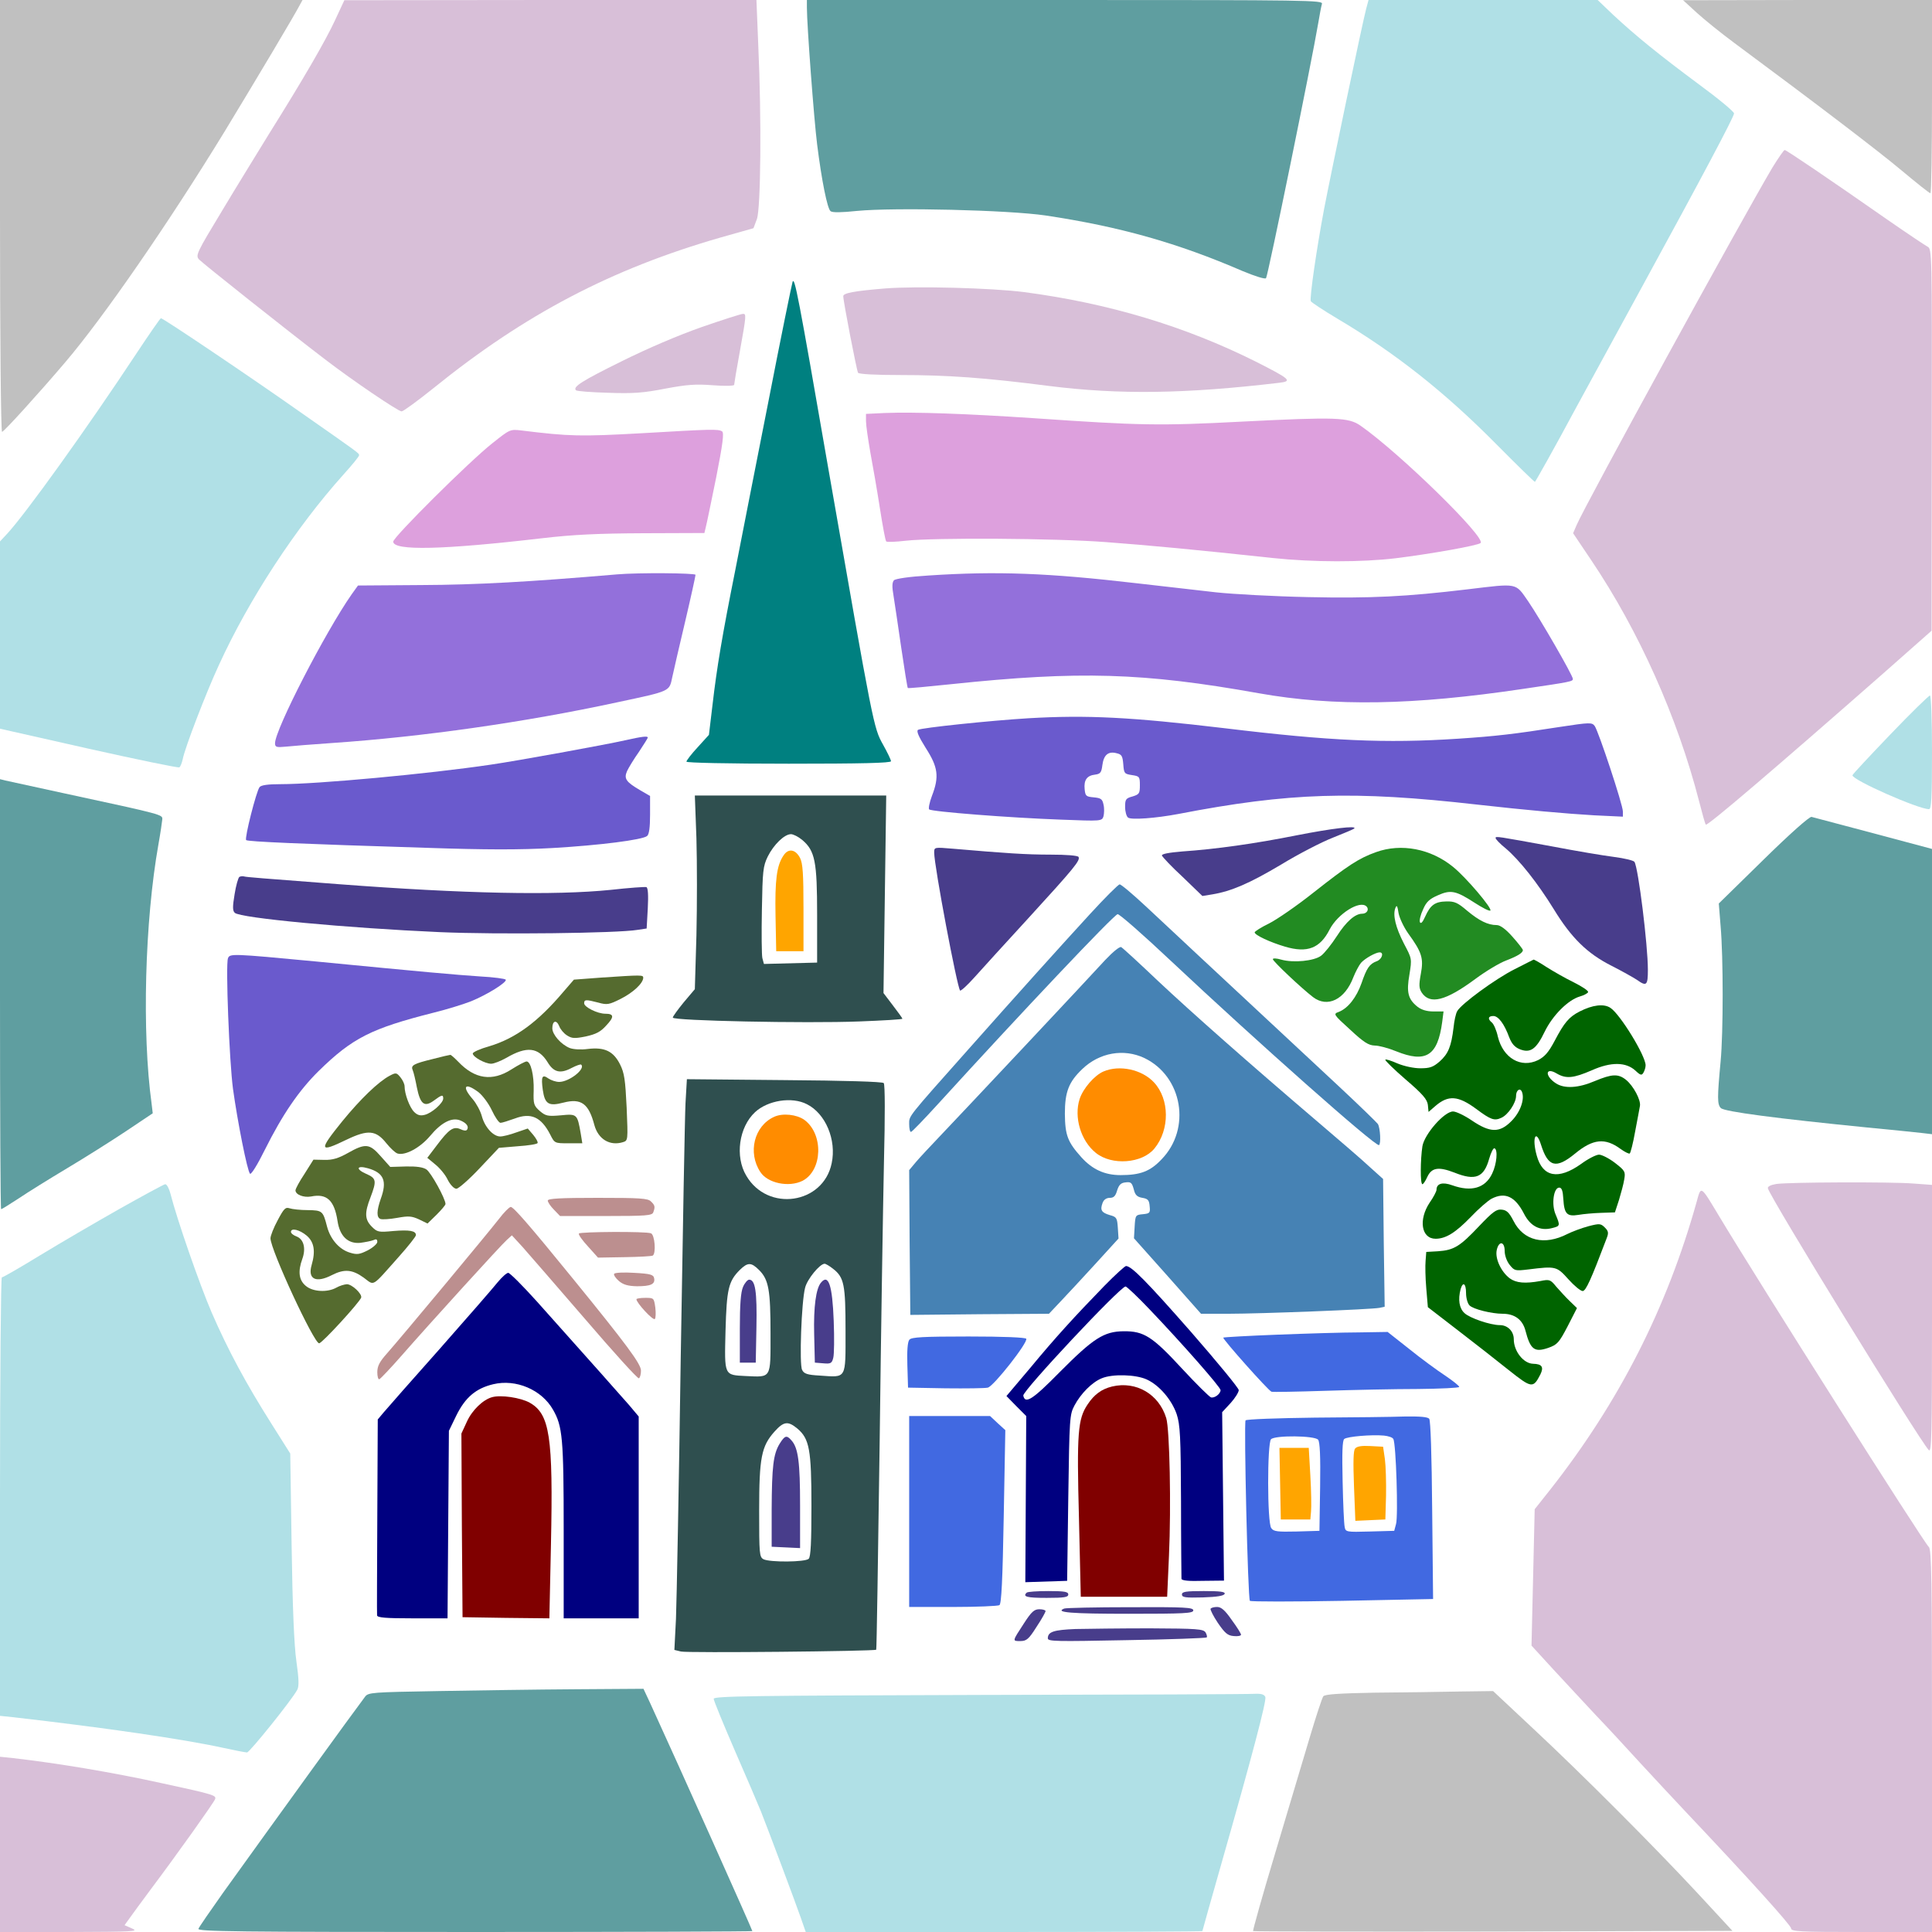 <?xml version="1.0" encoding="UTF-8" standalone="no"?>
<svg
   xmlns:dc="http://purl.org/dc/elements/1.1/"
   xmlns:cc="http://creativecommons.org/ns#"
   xmlns:rdf="http://www.w3.org/1999/02/22-rdf-syntax-ns#"
   xmlns:svg="http://www.w3.org/2000/svg"
   xmlns="http://www.w3.org/2000/svg"
   xmlns:sodipodi="http://sodipodi.sourceforge.net/DTD/sodipodi-0.dtd"
   xmlns:inkscape="http://www.inkscape.org/namespaces/inkscape"
   version="1.0"
   width="850pt"
   height="850pt"
   viewBox="0 0 850 850"
   preserveAspectRatio="xMidYMid meet"
   id="svg142"
   sodipodi:docname="bible453.svg"
   inkscape:version="0.92.2 5c3e80d, 2017-08-06">
  <defs
     id="defs146" />
  <sodipodi:namedview
     pagecolor="#ffffff"
     bordercolor="#666666"
     borderopacity="1"
     objecttolerance="10"
     gridtolerance="10"
     guidetolerance="10"
     inkscape:pageopacity="0"
     inkscape:pageshadow="2"
     inkscape:window-width="1920"
     inkscape:window-height="978"
     id="namedview144"
     showgrid="false"
     inkscape:zoom="0.41647059"
     inkscape:cx="691.11137"
     inkscape:cy="712.37419"
     inkscape:window-x="0"
     inkscape:window-y="1"
     inkscape:window-maximized="1"
     inkscape:current-layer="svg142" />
  <g
     transform="translate(0,850) scale(0.1,-0.1)"
     fill="#000000"
     stroke="none"
     id="g140">
    <path
       d="M0 7550 c0 -533 4 -950 9 -950 8 0 163 171 277 305 170 199 458 617 702 1016 142 234 306 509 331 557 l12 22 -666 0 -665 0 0 -950z"
       id="path4"
       style="fill:#c0c0c0" />
    <path
       d="M1475 8413 c-42 -91 -138 -257 -292 -503 -49 -80 -143 -232 -207 -339 -110 -182 -116 -194 -101 -212 16 -17 382 -308 555 -440 121 -93 322 -229 337 -229 7 0 70 46 141 103 402 325 783 524 1262 662 l145 41 15 40 c17 46 21 440 6 767 l-8 197 -907 0 -906 -1 -40 -86z"
       id="path6"
       style="fill:#d8bfd8" />
    <path
       d="M3550 8467 c0 -76 31 -491 45 -602 20 -160 45 -283 59 -294 8 -7 49 -6 116 1 167 16 666 4 830 -20 326 -49 579 -120 868 -245 53 -22 97 -36 102 -31 8 8 201 952 230 1124 6 36 13 73 16 83 5 16 -53 17 -1130 17 l-1136 0 0 -33z"
       id="path8"
       style="fill:#5f9ea0" />
    <path
       d="M6011 8463 c-16 -59 -157 -733 -186 -885 -32 -170 -64 -389 -58 -403 2 -5 55 -40 117 -77 253 -150 470 -321 697 -550 92 -93 169 -168 172 -168 2 0 85 147 182 328 98 180 230 422 293 537 260 476 402 743 401 756 0 8 -70 66 -156 129 -175 130 -276 212 -376 305 l-68 65 -504 0 -504 0 -10 -37z"
       id="path10"
       style="fill:#b0e0e6" />
    <path
       d="M7465 8444 c33 -30 107 -90 164 -132 375 -278 632 -474 736 -561 66 -55 123 -101 128 -101 4 0 7 191 7 425 l0 425 -547 0 -548 -1 60 -55z"
       id="path12"
       style="fill:#c0c0c0" />
    <path
       d="M7798 7763 c-134 -226 -825 -1486 -862 -1574 l-15 -35 80 -119 c210 -312 379 -691 474 -1059 14 -55 27 -102 30 -104 7 -7 310 252 787 671 l206 182 1 840 c1 833 1 840 -19 850 -11 6 -89 58 -174 117 -262 183 -447 308 -454 308 -4 0 -28 -35 -54 -77z"
       id="path14"
       style="fill:#d8bfd8" />
    <path
       d="M3487 7260 c-3 -8 -52 -247 -107 -530 -56 -283 -121 -615 -145 -738 -58 -290 -81 -428 -100 -591 l-16 -134 -49 -54 c-28 -30 -50 -59 -50 -64 0 -5 183 -9 450 -9 317 0 450 3 450 11 0 6 -16 39 -35 73 -42 75 -42 78 -241 1216 -133 767 -148 843 -157 820z"
       id="path16"
       style="fill:#008080" />
    <path
       d="M3895 7231 c-134 -11 -185 -20 -185 -34 0 -23 59 -327 65 -337 4 -6 75 -10 184 -10 213 0 376 -12 656 -48 309 -39 601 -35 1014 14 58 7 48 16 -104 93 -312 156 -648 257 -1020 306 -142 18 -469 27 -610 16z"
       id="path18"
       style="fill:#d8bfd8" />
    <path
       d="M3087 7061 c-105 -37 -236 -93 -351 -150 -176 -87 -217 -113 -202 -128 3 -4 66 -9 140 -11 110 -4 155 -1 252 18 96 18 135 21 211 15 51 -4 93 -3 93 2 0 4 11 71 25 147 29 161 29 166 13 165 -7 0 -89 -26 -181 -58z"
       id="path20"
       style="fill:#d8bfd8" />
    <path
       d="M599 6943 c-214 -324 -489 -708 -570 -794 l-29 -31 0 -412 0 -412 390 -88 c215 -48 394 -85 399 -82 5 3 11 19 15 36 9 49 103 293 159 414 132 289 338 604 548 838 38 42 69 80 69 85 -1 10 4 6 -259 190 -217 153 -603 413 -613 413 -3 0 -52 -71 -109 -157z"
       id="path22"
       style="fill:#b0e0e6" />
    <path
       d="M3893 6683 l-83 -4 0 -32 c0 -18 9 -79 19 -137 11 -58 30 -168 42 -245 12 -77 24 -143 28 -147 3 -4 42 -2 86 3 126 14 657 11 880 -6 187 -14 392 -33 734 -70 180 -19 392 -19 542 -1 154 19 362 56 373 67 25 23 -355 395 -528 516 -53 37 -106 39 -523 18 -363 -19 -448 -17 -913 15 -298 20 -527 28 -657 23z"
       id="path24"
       style="fill:#dda0dd" />
    <path
       d="M2165 6549 c-100 -79 -435 -412 -435 -432 0 -41 218 -36 655 15 138 16 243 21 447 22 l267 1 6 25 c4 14 24 113 46 220 29 147 35 196 26 202 -17 11 -46 10 -354 -8 -269 -15 -317 -14 -528 12 -51 6 -51 6 -130 -57z"
       id="path26"
       style="fill:#dda0dd" />
    <path
       d="M2715 5973 c-387 -33 -618 -46 -860 -47 l-280 -2 -28 -39 c-116 -166 -337 -595 -337 -655 0 -17 6 -19 47 -15 27 3 118 10 203 16 398 27 853 92 1255 179 239 51 229 47 243 112 6 29 32 140 57 246 25 106 45 198 45 203 0 8 -252 10 -345 2z"
       id="path28"
       style="fill:#9370db" />
    <path
       d="M4085 5968 c-84 -5 -145 -14 -152 -21 -8 -9 -9 -28 -2 -67 5 -30 20 -133 34 -229 14 -96 27 -176 29 -178 1 -2 88 6 192 17 561 59 843 51 1352 -40 332 -59 678 -53 1162 19 212 31 220 33 220 44 0 15 -143 263 -197 342 -57 82 -43 79 -268 52 -268 -32 -424 -40 -700 -34 -148 3 -331 13 -405 21 -74 8 -232 27 -350 40 -387 45 -614 54 -915 34z"
       id="path30"
       style="fill:#9370db" />
    <path
       d="M8316 5268 c-91 -95 -166 -175 -166 -179 0 -21 290 -149 337 -149 10 0 13 48 13 250 0 144 -4 250 -9 250 -5 0 -84 -77 -175 -172z"
       id="path32"
       style="fill:#b0e0e6" />
    <path
       d="M4525 5340 c-166 -10 -472 -42 -486 -51 -8 -5 2 -29 34 -80 54 -84 60 -126 27 -211 -11 -29 -16 -56 -12 -59 10 -10 355 -37 578 -45 180 -7 182 -7 189 15 3 12 4 35 0 51 -5 25 -12 29 -43 32 -34 3 -37 6 -40 36 -4 40 10 60 46 64 23 3 28 9 32 42 6 45 26 62 63 52 22 -5 26 -12 29 -49 3 -40 5 -42 38 -47 33 -5 35 -7 35 -45 0 -36 -3 -40 -32 -49 -30 -8 -33 -13 -33 -46 0 -21 6 -42 13 -47 13 -11 122 -3 222 16 487 94 770 103 1315 41 213 -24 392 -40 513 -47 l127 -6 0 23 c0 29 -107 352 -124 376 -12 16 -21 16 -152 -4 -205 -32 -283 -41 -449 -52 -320 -21 -564 -10 -1026 46 -413 49 -605 59 -864 44z"
       id="path34"
       style="fill:#6a5acd" />
    <path
       d="M2755 5244 c-93 -21 -478 -91 -595 -108 -276 -41 -764 -86 -926 -86 -54 0 -85 -4 -92 -13 -14 -17 -67 -225 -59 -233 6 -7 244 -17 792 -34 264 -9 412 -9 555 -1 208 12 397 36 417 53 9 7 13 39 13 93 l0 83 -43 25 c-63 37 -73 51 -58 85 7 15 30 53 52 84 21 32 39 60 39 63 0 8 -28 4 -95 -11z"
       id="path36"
       style="fill:#6a5acd" />
    <path
       d="M0 4126 c0 -520 2 -946 5 -946 3 0 38 22 78 48 40 27 135 86 212 132 77 46 193 119 259 163 l118 79 -5 42 c-43 313 -30 803 30 1141 9 50 16 99 17 110 1 21 8 20 -433 115 -128 28 -244 53 -257 56 l-24 6 0 -946z"
       id="path38"
       style="fill:#5f9ea0" />
    <path
       d="M3064 4811 c3 -104 3 -296 0 -426 l-7 -237 -49 -58 c-26 -32 -48 -62 -48 -67 0 -14 585 -26 819 -17 105 4 191 9 191 12 0 3 -19 29 -42 59 l-41 54 6 435 6 434 -421 0 -421 0 7 -189z m465 -6 c57 -48 66 -95 66 -330 l0 -210 -117 -3 -117 -3 -7 26 c-3 14 -4 109 -2 212 3 172 5 192 26 235 26 52 73 98 102 98 10 0 32 -11 49 -25z"
       id="path40"
       style="fill:#2f4f4f" />
    <path
       d="M3447 4736 c-30 -44 -38 -108 -35 -266 l3 -155 60 0 60 0 0 190 c0 149 -3 196 -15 220 -20 39 -52 44 -73 11z"
       id="path42"
       style="fill:#ffa500" />
    <path
       d="M7758 4717 l-196 -192 8 -100 c12 -137 12 -467 0 -595 -15 -160 -15 -189 1 -205 15 -16 249 -46 639 -85 113 -11 224 -22 248 -25 l42 -5 0 628 0 627 -258 69 c-141 37 -264 70 -272 72 -9 2 -95 -74 -212 -189z"
       id="path44"
       style="fill:#5f9ea0" />
    <path
       d="M5705 4825 c-185 -37 -357 -61 -503 -71 -60 -5 -92 -11 -90 -18 2 -6 42 -49 91 -94 l87 -84 43 7 c85 14 165 49 303 131 77 47 180 100 229 119 48 19 91 37 93 40 14 14 -100 0 -253 -30z"
       id="path46"
       style="fill:#483d8b" />
    <path
       d="M6580 4813 c0 -5 20 -26 45 -46 60 -51 140 -152 211 -267 77 -126 147 -195 254 -249 47 -24 97 -52 112 -62 42 -30 48 -25 48 44 0 109 -42 448 -59 475 -3 6 -44 16 -91 22 -47 6 -166 26 -265 45 -251 46 -255 47 -255 38z"
       id="path48"
       style="fill:#483d8b" />
    <path
       d="M4110 4749 c0 -59 101 -593 114 -607 3 -3 32 23 64 59 31 35 137 151 236 259 203 222 230 255 221 270 -4 6 -53 10 -123 10 -107 0 -197 6 -429 26 -83 7 -83 7 -83 -17z"
       id="path50"
       style="fill:#483d8b" />
    <path
       d="M6054 4751 c-76 -27 -124 -59 -274 -177 -74 -59 -163 -120 -197 -137 -35 -17 -63 -35 -63 -39 0 -12 69 -44 134 -63 98 -29 154 -7 196 76 36 69 133 130 162 101 13 -13 2 -32 -19 -32 -31 0 -70 -34 -111 -98 -24 -37 -55 -76 -70 -87 -31 -23 -121 -32 -175 -17 -20 6 -37 7 -37 2 0 -9 126 -128 177 -167 63 -48 140 -11 177 87 10 25 25 53 34 64 18 20 65 46 82 46 20 0 10 -31 -13 -39 -32 -12 -44 -30 -67 -97 -22 -62 -59 -110 -100 -126 -25 -9 -24 -11 50 -78 60 -56 81 -69 108 -70 18 0 60 -11 94 -25 131 -53 183 -21 203 128 l6 47 -44 0 c-30 0 -53 7 -71 21 -41 33 -49 63 -35 142 11 69 11 69 -24 135 -37 72 -50 126 -38 157 6 15 9 11 14 -22 4 -22 23 -62 42 -89 61 -84 69 -110 56 -179 -9 -49 -8 -63 4 -82 36 -54 105 -37 236 60 47 35 108 71 135 81 52 20 74 34 74 46 0 4 -21 31 -46 59 -30 34 -54 51 -69 51 -39 0 -77 19 -130 63 -42 36 -56 42 -92 41 -50 -1 -70 -16 -93 -67 -11 -25 -19 -33 -23 -24 -3 8 3 33 14 56 14 33 28 46 65 62 56 25 79 21 162 -33 34 -22 65 -38 69 -34 9 9 -106 145 -164 192 -98 80 -228 105 -339 65z"
       id="path52"
       style="fill:#228b22" />
    <path
       d="M1053 4642 c-5 -4 -15 -38 -21 -77 -9 -54 -9 -72 1 -81 23 -23 494 -67 902 -85 253 -11 781 -5 870 10 l40 6 5 89 c3 58 1 90 -6 93 -6 2 -76 -3 -157 -12 -246 -25 -644 -17 -1197 25 -341 26 -406 31 -416 34 -6 2 -15 1 -21 -2z"
       id="path54"
       style="fill:#483d8b" />
    <path
       d="M4795 4478 c-125 -136 -322 -355 -534 -594 -272 -306 -261 -292 -261 -330 0 -18 3 -34 8 -34 4 0 57 55 119 123 369 405 771 830 790 835 7 2 113 -91 235 -206 378 -355 899 -817 915 -810 9 4 6 75 -5 93 -4 6 -81 81 -172 166 -614 572 -746 695 -844 787 -60 56 -114 102 -120 101 -6 0 -65 -59 -131 -131z"
       id="path56"
       style="fill:#4682b4" />
    <path
       d="M4863 4277 c-81 -89 -642 -686 -729 -777 -39 -41 -86 -91 -103 -111 l-31 -37 2 -318 3 -319 305 3 305 2 50 53 c28 29 96 103 153 165 l103 113 -3 47 c-3 43 -5 48 -35 56 -37 11 -44 22 -32 54 5 14 17 22 32 22 17 0 25 8 32 33 8 24 16 33 37 35 23 3 28 -1 36 -30 6 -26 15 -34 38 -38 24 -4 30 -10 32 -37 3 -29 1 -32 -30 -35 -32 -3 -33 -4 -36 -54 l-3 -52 148 -166 147 -166 121 0 c140 0 629 19 664 26 l23 5 -4 281 -3 281 -60 54 c-33 31 -132 116 -220 191 -312 266 -562 487 -710 626 -82 78 -155 145 -162 149 -6 4 -35 -19 -70 -56z m172 -432 c168 -81 207 -311 75 -446 -50 -53 -94 -69 -180 -69 -70 0 -124 25 -172 78 -61 68 -72 97 -73 192 0 96 17 140 77 197 75 72 182 91 273 48z"
       id="path58"
       style="fill:#4682b4" />
    <path
       d="M4855 3786 c-40 -17 -90 -75 -105 -121 -26 -80 5 -184 71 -237 70 -57 204 -47 258 19 68 83 67 217 -2 291 -53 57 -152 78 -222 48z"
       id="path60"
       style="fill:#ff8c00" />
    <path
       d="M1003 4284 c-11 -28 6 -454 22 -574 20 -145 63 -362 75 -374 5 -5 33 40 65 105 78 156 150 261 236 346 150 147 232 188 508 258 57 14 131 37 164 50 71 29 159 84 152 95 -3 4 -53 11 -112 14 -116 8 -230 18 -724 66 -369 35 -378 35 -386 14z"
       id="path62"
       style="fill:#6a5acd" />
    <path
       d="M6664 4236 c-84 -42 -237 -154 -253 -185 -6 -10 -13 -42 -16 -72 -10 -83 -23 -115 -61 -149 -29 -25 -43 -30 -85 -30 -29 0 -71 9 -100 21 -27 12 -52 20 -54 17 -3 -3 37 -42 89 -87 76 -65 95 -88 98 -112 l3 -31 30 26 c57 49 100 46 180 -13 64 -48 80 -53 110 -39 30 13 65 66 65 96 0 26 18 38 26 18 13 -33 -8 -90 -46 -128 -52 -53 -94 -52 -174 2 -32 22 -70 40 -83 40 -39 0 -126 -100 -135 -153 -9 -58 -10 -167 0 -167 4 0 14 15 22 33 19 40 49 45 119 18 92 -37 130 -22 153 62 8 27 18 47 23 45 16 -5 10 -70 -10 -111 -30 -64 -91 -82 -175 -52 -44 16 -70 8 -70 -20 0 -6 -13 -32 -30 -56 -50 -75 -37 -159 26 -159 45 0 88 27 154 95 35 37 77 73 92 81 60 31 104 10 143 -66 28 -55 71 -77 124 -63 35 9 36 10 15 60 -19 44 -9 118 16 118 11 0 16 -14 18 -50 4 -66 16 -78 66 -70 23 4 68 8 101 9 l60 2 18 55 c9 30 20 70 23 90 6 34 3 39 -41 73 -26 20 -58 36 -70 36 -12 0 -48 -18 -79 -41 -100 -71 -169 -58 -195 37 -22 78 -4 120 19 47 31 -98 66 -107 150 -38 79 65 132 70 200 20 18 -13 36 -22 40 -20 4 3 15 46 24 97 10 51 19 102 21 112 5 26 -29 89 -61 115 -35 28 -62 26 -137 -5 -72 -31 -134 -35 -172 -10 -50 33 -46 73 4 43 41 -24 73 -21 154 14 85 38 151 37 193 -2 21 -20 27 -21 34 -9 5 8 10 23 10 33 0 42 -112 225 -155 253 -29 19 -78 13 -135 -16 -47 -24 -68 -49 -110 -129 -27 -51 -44 -70 -73 -85 -76 -37 -154 9 -177 103 -6 28 -18 55 -26 62 -20 16 -17 29 6 29 22 0 48 -34 70 -94 11 -28 24 -43 46 -52 47 -19 73 0 110 77 35 72 103 140 155 155 18 5 34 14 36 19 2 6 -27 25 -63 43 -37 18 -91 49 -121 68 -29 19 -54 33 -56 32 -1 0 -39 -20 -83 -42z"
       id="path64"
       style="fill:#006400" />
    <path
       d="M2645 4199 l-120 -9 -45 -52 c-113 -134 -211 -206 -327 -241 -40 -11 -73 -26 -73 -32 0 -15 54 -45 81 -45 12 0 42 12 67 26 89 52 140 47 181 -19 27 -45 56 -52 105 -26 21 11 41 18 43 15 20 -19 -53 -76 -97 -76 -14 0 -35 7 -47 15 -28 20 -33 9 -25 -50 9 -63 26 -73 91 -56 78 20 111 -4 136 -99 17 -62 68 -93 126 -75 22 7 22 8 16 152 -6 123 -10 152 -29 190 -29 58 -68 77 -142 68 -29 -4 -63 -2 -79 4 -38 15 -77 59 -77 87 0 33 18 39 30 10 5 -14 20 -32 34 -41 22 -14 33 -15 83 -5 45 10 65 20 90 48 36 38 35 52 -4 52 -34 0 -93 29 -93 46 0 17 8 17 62 3 39 -11 48 -9 98 16 54 27 99 68 100 93 0 13 -5 13 -185 1z"
       id="path66"
       style="fill:#556b2f" />
    <path
       d="M1905 3841 c-86 -21 -99 -28 -89 -50 4 -9 12 -43 18 -75 15 -74 33 -89 75 -58 35 26 41 27 41 9 0 -20 -51 -65 -82 -72 -19 -5 -32 -1 -46 13 -20 20 -42 79 -42 113 0 9 -8 27 -18 39 -17 21 -20 22 -48 7 -49 -26 -128 -102 -208 -200 -105 -130 -103 -140 19 -81 94 45 129 42 175 -16 17 -21 39 -42 49 -45 34 -10 99 25 143 77 49 59 95 83 132 69 28 -11 40 -27 31 -41 -4 -6 -14 -5 -29 2 -31 14 -51 0 -105 -72 l-41 -54 35 -29 c20 -16 45 -46 55 -68 12 -23 28 -39 38 -39 9 0 55 40 102 90 l85 90 83 7 c45 3 85 9 87 14 3 4 -6 20 -19 36 l-24 28 -50 -17 c-27 -10 -59 -18 -71 -18 -31 0 -68 41 -81 89 -6 23 -24 56 -40 75 -50 57 -35 76 25 31 18 -14 45 -50 59 -80 14 -30 31 -55 38 -55 7 0 35 9 63 19 71 27 116 7 156 -71 19 -38 20 -38 80 -38 l61 0 -7 43 c-15 86 -16 87 -88 80 -57 -5 -66 -3 -92 19 -26 23 -29 30 -27 89 2 69 -13 129 -31 129 -7 0 -37 -16 -67 -35 -84 -54 -161 -43 -234 34 -17 17 -32 31 -35 30 -3 0 -38 -8 -76 -18z"
       id="path68"
       style="fill:#556b2f" />
    <path
       d="M3016 3648 c-3 -57 -12 -560 -21 -1118 -8 -558 -18 -1077 -21 -1152 l-7 -137 29 -7 c26 -7 853 1 859 8 2 2 8 408 15 904 6 495 15 1053 19 1240 5 203 5 343 -1 349 -6 6 -169 11 -437 13 l-429 4 -6 -104z m534 -6 c82 -41 131 -157 109 -260 -37 -180 -282 -216 -376 -54 -50 84 -32 213 39 279 56 52 162 69 228 35z m-210 -730 c42 -42 50 -88 50 -280 0 -200 5 -191 -109 -186 -96 5 -94 0 -89 199 5 184 13 218 63 268 35 34 50 34 85 -1z m325 6 c49 -38 55 -70 55 -273 0 -216 6 -205 -113 -197 -55 3 -70 8 -78 25 -13 23 -3 300 13 361 9 38 65 106 86 106 5 0 22 -10 37 -22z m-157 -703 c53 -45 62 -92 62 -340 0 -159 -3 -224 -12 -233 -15 -15 -171 -16 -199 -2 -18 10 -19 23 -19 214 0 233 10 283 67 347 41 46 60 48 101 14z"
       id="path70"
       style="fill:#2f4f4f" />
    <path
       d="M3405 3586 c-87 -40 -116 -157 -60 -242 32 -50 126 -69 186 -39 88 46 93 205 8 268 -34 24 -96 31 -134 13z"
       id="path72"
       style="fill:#ff8c00" />
    <path
       d="M3269 2838 c-10 -23 -14 -78 -14 -183 l0 -150 35 0 35 0 3 156 c3 157 -5 209 -32 209 -7 0 -20 -15 -27 -32z"
       id="path74"
       style="fill:#483d8b" />
    <path
       d="M3612 2857 c-22 -26 -33 -106 -30 -227 l3 -125 37 -3 c33 -3 38 0 44 24 4 14 5 88 2 163 -6 157 -23 208 -56 168z"
       id="path76"
       style="fill:#483d8b" />
    <path
       d="M3430 2148 c-28 -46 -34 -101 -35 -288 l0 -165 63 -3 62 -3 0 188 c0 189 -8 253 -38 286 -21 24 -29 22 -52 -15z"
       id="path78"
       style="fill:#483d8b" />
    <path
       d="M1530 3427 c-41 -23 -67 -31 -103 -30 l-48 1 -39 -62 c-22 -33 -40 -66 -40 -73 0 -19 36 -33 69 -27 69 14 102 -17 116 -108 10 -67 46 -101 100 -96 22 3 48 8 58 12 12 6 17 4 17 -8 0 -8 -19 -25 -42 -37 -36 -18 -47 -20 -79 -10 -46 14 -85 58 -100 114 -18 70 -21 72 -85 73 -32 0 -68 4 -80 8 -18 6 -25 -1 -52 -52 -18 -33 -32 -69 -32 -80 0 -50 191 -462 214 -462 13 0 177 179 185 201 5 16 -40 59 -63 59 -12 -1 -32 -7 -46 -15 -39 -22 -104 -19 -135 8 -30 25 -35 63 -15 118 17 47 6 87 -25 99 -14 5 -25 14 -25 20 0 19 38 10 69 -16 33 -28 40 -68 22 -130 -18 -62 19 -80 89 -44 55 28 90 25 140 -11 49 -36 32 -46 154 91 42 47 76 90 76 96 0 19 -28 24 -100 18 -64 -6 -70 -5 -94 19 -31 31 -33 60 -6 129 28 74 26 84 -20 104 -47 21 -40 38 9 24 70 -20 85 -56 56 -135 -18 -52 -19 -81 -1 -88 8 -3 41 -1 74 5 50 9 63 8 96 -7 l37 -18 40 39 c21 21 39 42 39 47 0 23 -64 139 -84 152 -15 10 -44 14 -90 13 l-69 -2 -42 47 c-49 56 -67 58 -145 14z"
       id="path80"
       style="fill:#556b2f" />
    <path
       d="M7815 3291 c-24 -4 -39 -11 -37 -19 7 -36 667 -1110 708 -1152 12 -12 14 65 14 576 l0 591 -82 6 c-102 8 -548 6 -603 -2z"
       id="path82"
       style="fill:#d8bfd8" />
    <path
       d="M525 3181 c-104 -59 -262 -151 -349 -204 -88 -54 -163 -97 -168 -97 -4 0 -8 -434 -8 -964 l0 -965 58 -6 c403 -46 752 -97 925 -135 50 -11 97 -20 104 -20 11 0 198 232 221 276 8 15 7 48 -4 125 -10 69 -17 238 -21 509 l-6 405 -82 130 c-112 177 -191 323 -264 491 -54 126 -152 408 -181 522 -6 23 -16 42 -23 42 -7 -1 -97 -50 -202 -109z"
       id="path84"
       style="fill:#b0e0e6" />
    <path
       d="M7465 3214 c-131 -469 -342 -884 -648 -1272 l-65 -82 -7 -300 -7 -300 98 -107 c55 -59 137 -148 184 -198 47 -49 135 -144 195 -210 61 -66 153 -165 205 -220 279 -295 460 -496 460 -509 0 -14 36 -16 310 -16 l310 0 0 841 c0 701 -2 844 -14 853 -20 16 -754 1174 -926 1461 -78 130 -76 129 -95 59z"
       id="path86"
       style="fill:#d8bfd8" />
    <path
       d="M2410 3218 c0 -7 12 -25 27 -40 l27 -28 202 0 c175 0 203 2 208 16 9 24 8 31 -10 48 -13 14 -49 16 -235 16 -163 0 -219 -3 -219 -12z"
       id="path88"
       style="fill:#bc8f8f" />
    <path
       d="M2195 3137 c-48 -62 -430 -521 -492 -591 -33 -37 -43 -56 -43 -83 0 -19 4 -33 9 -31 5 2 49 48 98 104 126 144 436 485 463 509 l22 20 46 -50 c24 -27 148 -170 275 -317 126 -147 233 -265 238 -262 5 3 9 18 9 34 0 29 -62 113 -304 410 -188 231 -257 310 -269 310 -7 -1 -30 -24 -52 -53z"
       id="path90"
       style="fill:#bc8f8f" />
    <path
       d="M6507 3105 c-84 -89 -110 -105 -180 -110 l-52 -3 -3 -39 c-2 -21 -1 -75 3 -121 l7 -83 131 -101 c73 -56 174 -135 225 -176 101 -80 107 -81 139 -19 16 33 7 46 -32 47 -42 1 -85 55 -85 108 0 35 -27 62 -61 62 -42 0 -133 31 -156 53 -23 21 -29 59 -17 105 10 35 24 26 24 -17 0 -22 7 -46 15 -54 16 -17 98 -37 146 -37 52 0 87 -25 100 -73 22 -85 40 -98 101 -77 39 14 47 22 85 95 l41 80 -31 30 c-18 17 -44 46 -60 64 -26 32 -30 33 -70 25 -67 -12 -106 -9 -135 12 -38 29 -65 87 -57 124 9 42 35 39 35 -4 0 -19 9 -45 22 -61 21 -26 24 -27 82 -20 121 15 125 14 176 -43 26 -29 54 -52 63 -52 14 0 36 48 106 233 9 23 7 31 -8 46 -18 18 -23 19 -73 6 -29 -8 -70 -23 -92 -34 -101 -52 -193 -30 -237 57 -19 37 -30 48 -52 50 -23 3 -39 -9 -100 -73z"
       id="path92"
       style="fill:#006400" />
    <path
       d="M2547 3073 c-3 -5 15 -30 40 -57 l44 -49 116 2 c64 1 120 4 125 7 15 10 9 91 -8 98 -23 9 -312 7 -317 -1z"
       id="path94"
       style="fill:#bc8f8f" />
    <path
       d="M4859 2843 c-134 -138 -216 -228 -327 -362 l-104 -123 43 -44 44 -44 -2 -366 -2 -365 92 3 92 3 5 365 c5 353 6 366 27 406 28 53 78 103 120 120 47 20 150 17 198 -5 55 -25 110 -89 132 -153 15 -46 18 -95 19 -383 0 -181 2 -335 2 -341 1 -8 33 -11 95 -9 l92 1 -4 371 -4 370 37 40 c20 22 36 48 36 57 0 9 -95 124 -210 256 -195 222 -262 290 -286 290 -5 0 -48 -39 -95 -87z m200 -105 c144 -151 311 -341 311 -354 0 -16 -26 -36 -42 -32 -7 2 -64 58 -127 126 -131 142 -168 166 -258 165 -86 -1 -132 -30 -281 -180 -119 -121 -152 -142 -160 -103 -4 20 427 480 450 480 5 0 54 -46 107 -102z"
       id="path96"
       style="fill:#000080" />
    <path
       d="M2702 2896 c-3 -5 6 -19 21 -32 19 -16 39 -22 79 -23 61 0 81 9 76 35 -3 16 -15 20 -87 24 -45 3 -85 1 -89 -4z"
       id="path98"
       style="fill:#bc8f8f" />
    <path
       d="M2189 2858 c-19 -24 -133 -155 -254 -292 -121 -136 -232 -262 -247 -280 l-26 -31 -2 -425 c-1 -234 -2 -431 -1 -437 1 -10 39 -13 156 -13 l154 0 3 413 3 412 33 68 c39 79 86 119 162 137 100 24 213 -24 263 -112 42 -73 47 -125 47 -533 l0 -385 165 0 165 0 0 444 0 444 -42 50 c-41 47 -162 183 -405 455 -63 70 -120 127 -127 127 -7 0 -28 -19 -47 -42z"
       id="path100"
       style="fill:#000080" />
    <path
       d="M2800 2784 c0 -16 73 -95 81 -87 4 4 5 27 2 51 -6 41 -6 42 -44 42 -22 0 -39 -3 -39 -6z"
       id="path102"
       style="fill:#bc8f8f" />
    <path
       d="M5620 2628 c-129 -5 -236 -11 -238 -13 -5 -5 198 -233 212 -238 6 -2 112 0 236 4 124 4 307 8 408 8 100 1 182 5 182 9 0 5 -28 27 -62 50 -35 23 -106 75 -158 117 l-95 75 -125 -2 c-69 0 -231 -5 -360 -10z"
       id="path104"
       style="fill:#4169e1" />
    <path
       d="M4001 2606 c-8 -9 -11 -48 -9 -112 l3 -99 165 -3 c91 -1 175 0 186 3 26 6 178 200 169 215 -4 6 -100 10 -254 10 -201 0 -251 -3 -260 -14z"
       id="path106"
       style="fill:#4169e1" />
    <path
       d="M4893 2400 c-46 -11 -79 -35 -108 -79 -43 -64 -48 -124 -38 -501 l8 -345 190 0 190 0 8 180 c10 219 3 557 -12 606 -32 105 -132 164 -238 139z"
       id="path108"
       style="fill:#800000" />
    <path
       d="M2165 2353 c-40 -11 -88 -57 -111 -108 l-24 -52 2 -404 3 -404 191 -3 191 -2 7 327 c10 474 -5 572 -94 622 -40 22 -126 35 -165 24z"
       id="path110"
       style="fill:#800000" />
    <path
       d="M4000 1850 l0 -420 193 0 c105 0 197 4 204 8 9 5 14 111 19 389 l7 381 -34 31 -33 31 -178 0 -178 0 0 -420z"
       id="path112"
       style="fill:#4169e1" />
    <path
       d="M5785 2263 c-164 -2 -301 -7 -305 -12 -8 -14 10 -785 19 -794 5 -4 188 -4 407 0 l399 8 -4 390 c-2 245 -7 395 -13 403 -7 8 -39 11 -107 10 -53 -2 -231 -4 -396 -5z m345 -94 c12 -18 22 -341 12 -374 l-8 -30 -107 -3 c-104 -3 -107 -2 -111 20 -3 13 -7 103 -9 200 -3 128 -1 180 7 187 13 11 121 20 175 15 19 -2 38 -8 41 -15z m-331 -3 c8 -9 11 -73 9 -207 l-3 -194 -100 -3 c-85 -2 -102 0 -112 15 -18 23 -18 374 -1 391 18 18 192 16 207 -2z"
       id="path114"
       style="fill:#4169e1" />
    <path
       d="M5962 2127 c-8 -9 -9 -59 -5 -166 l6 -152 66 3 66 3 3 105 c1 58 -1 130 -5 160 l-8 55 -56 3 c-38 2 -59 -1 -67 -11z"
       id="path116"
       style="fill:#ffa500" />
    <path
       d="M5632 1973 l3 -158 65 0 65 0 3 35 c2 19 1 90 -3 158 l-7 122 -64 0 -65 0 3 -157z"
       id="path118"
       style="fill:#ffa500" />
    <path
       d="M4517 1493 c-19 -18 1 -23 88 -23 78 0 95 3 95 15 0 12 -16 15 -88 15 -49 0 -92 -3 -95 -7z"
       id="path120"
       style="fill:#483d8b" />
    <path
       d="M5200 1485 c0 -13 15 -15 92 -13 62 2 93 7 96 16 3 9 -20 12 -92 12 -80 0 -96 -3 -96 -15z"
       id="path122"
       style="fill:#483d8b" />
    <path
       d="M4682 1423 c-43 -17 30 -23 284 -23 246 0 284 2 284 15 0 13 -37 15 -277 14 -153 0 -284 -3 -291 -6z"
       id="path124"
       style="fill:#483d8b" />
    <path
       d="M5326 1422 c-2 -4 12 -32 32 -62 31 -45 43 -56 70 -58 17 -2 32 1 32 6 0 5 -18 34 -41 65 -29 42 -46 57 -64 57 -13 0 -26 -3 -29 -8z"
       id="path126"
       style="fill:#483d8b" />
    <path
       d="M4505 1358 c-52 -80 -52 -78 -16 -78 27 0 37 8 71 62 22 33 40 65 40 70 0 4 -12 8 -27 8 -23 0 -35 -11 -68 -62z"
       id="path128"
       style="fill:#483d8b" />
    <path
       d="M4731 1333 c-95 -4 -121 -12 -121 -41 0 -14 38 -14 347 -8 191 3 349 9 352 12 3 3 0 13 -5 22 -10 15 -36 17 -245 18 -129 0 -277 -2 -328 -3z"
       id="path130"
       style="fill:#483d8b" />
    <path
       d="M1928 1060 c-292 -5 -308 -6 -322 -25 -56 -74 -393 -540 -625 -863 -56 -79 -105 -150 -108 -158 -4 -12 172 -14 1216 -14 672 0 1221 2 1221 4 0 6 -327 736 -450 1004 l-29 62 -298 -2 c-164 -1 -436 -5 -605 -8z"
       id="path132"
       style="fill:#5f9ea0" />
    <path
       d="M6049 1053 c-157 -3 -220 -7 -227 -16 -5 -6 -32 -88 -60 -182 -28 -93 -96 -322 -152 -509 -56 -186 -99 -340 -97 -342 2 -2 477 -3 1056 -2 l1053 3 -148 160 c-191 206 -512 528 -732 733 l-173 162 -152 -2 c-84 -2 -249 -4 -368 -5z"
       id="path134"
       style="fill:#c0c0c0" />
    <path
       d="M4313 1043 c-1000 -3 -1173 -5 -1173 -17 0 -8 42 -110 93 -228 51 -117 103 -238 115 -268 34 -86 151 -398 175 -467 l22 -63 873 0 c479 0 872 2 872 4 0 2 38 136 84 298 135 473 199 716 193 732 -5 11 -17 15 -44 14 -21 -2 -566 -4 -1210 -5z"
       id="path136"
       style="fill:#b0e0e6" />
    <path
       d="M0 386 l0 -386 308 0 c277 1 304 2 274 15 l-34 15 23 32 c13 18 55 76 94 128 114 152 275 378 281 394 7 17 -4 21 -231 70 -222 49 -465 89 -657 111 l-58 6 0 -385z"
       id="path138"
       style="fill:#d8bfd8" />
  </g>
</svg>

